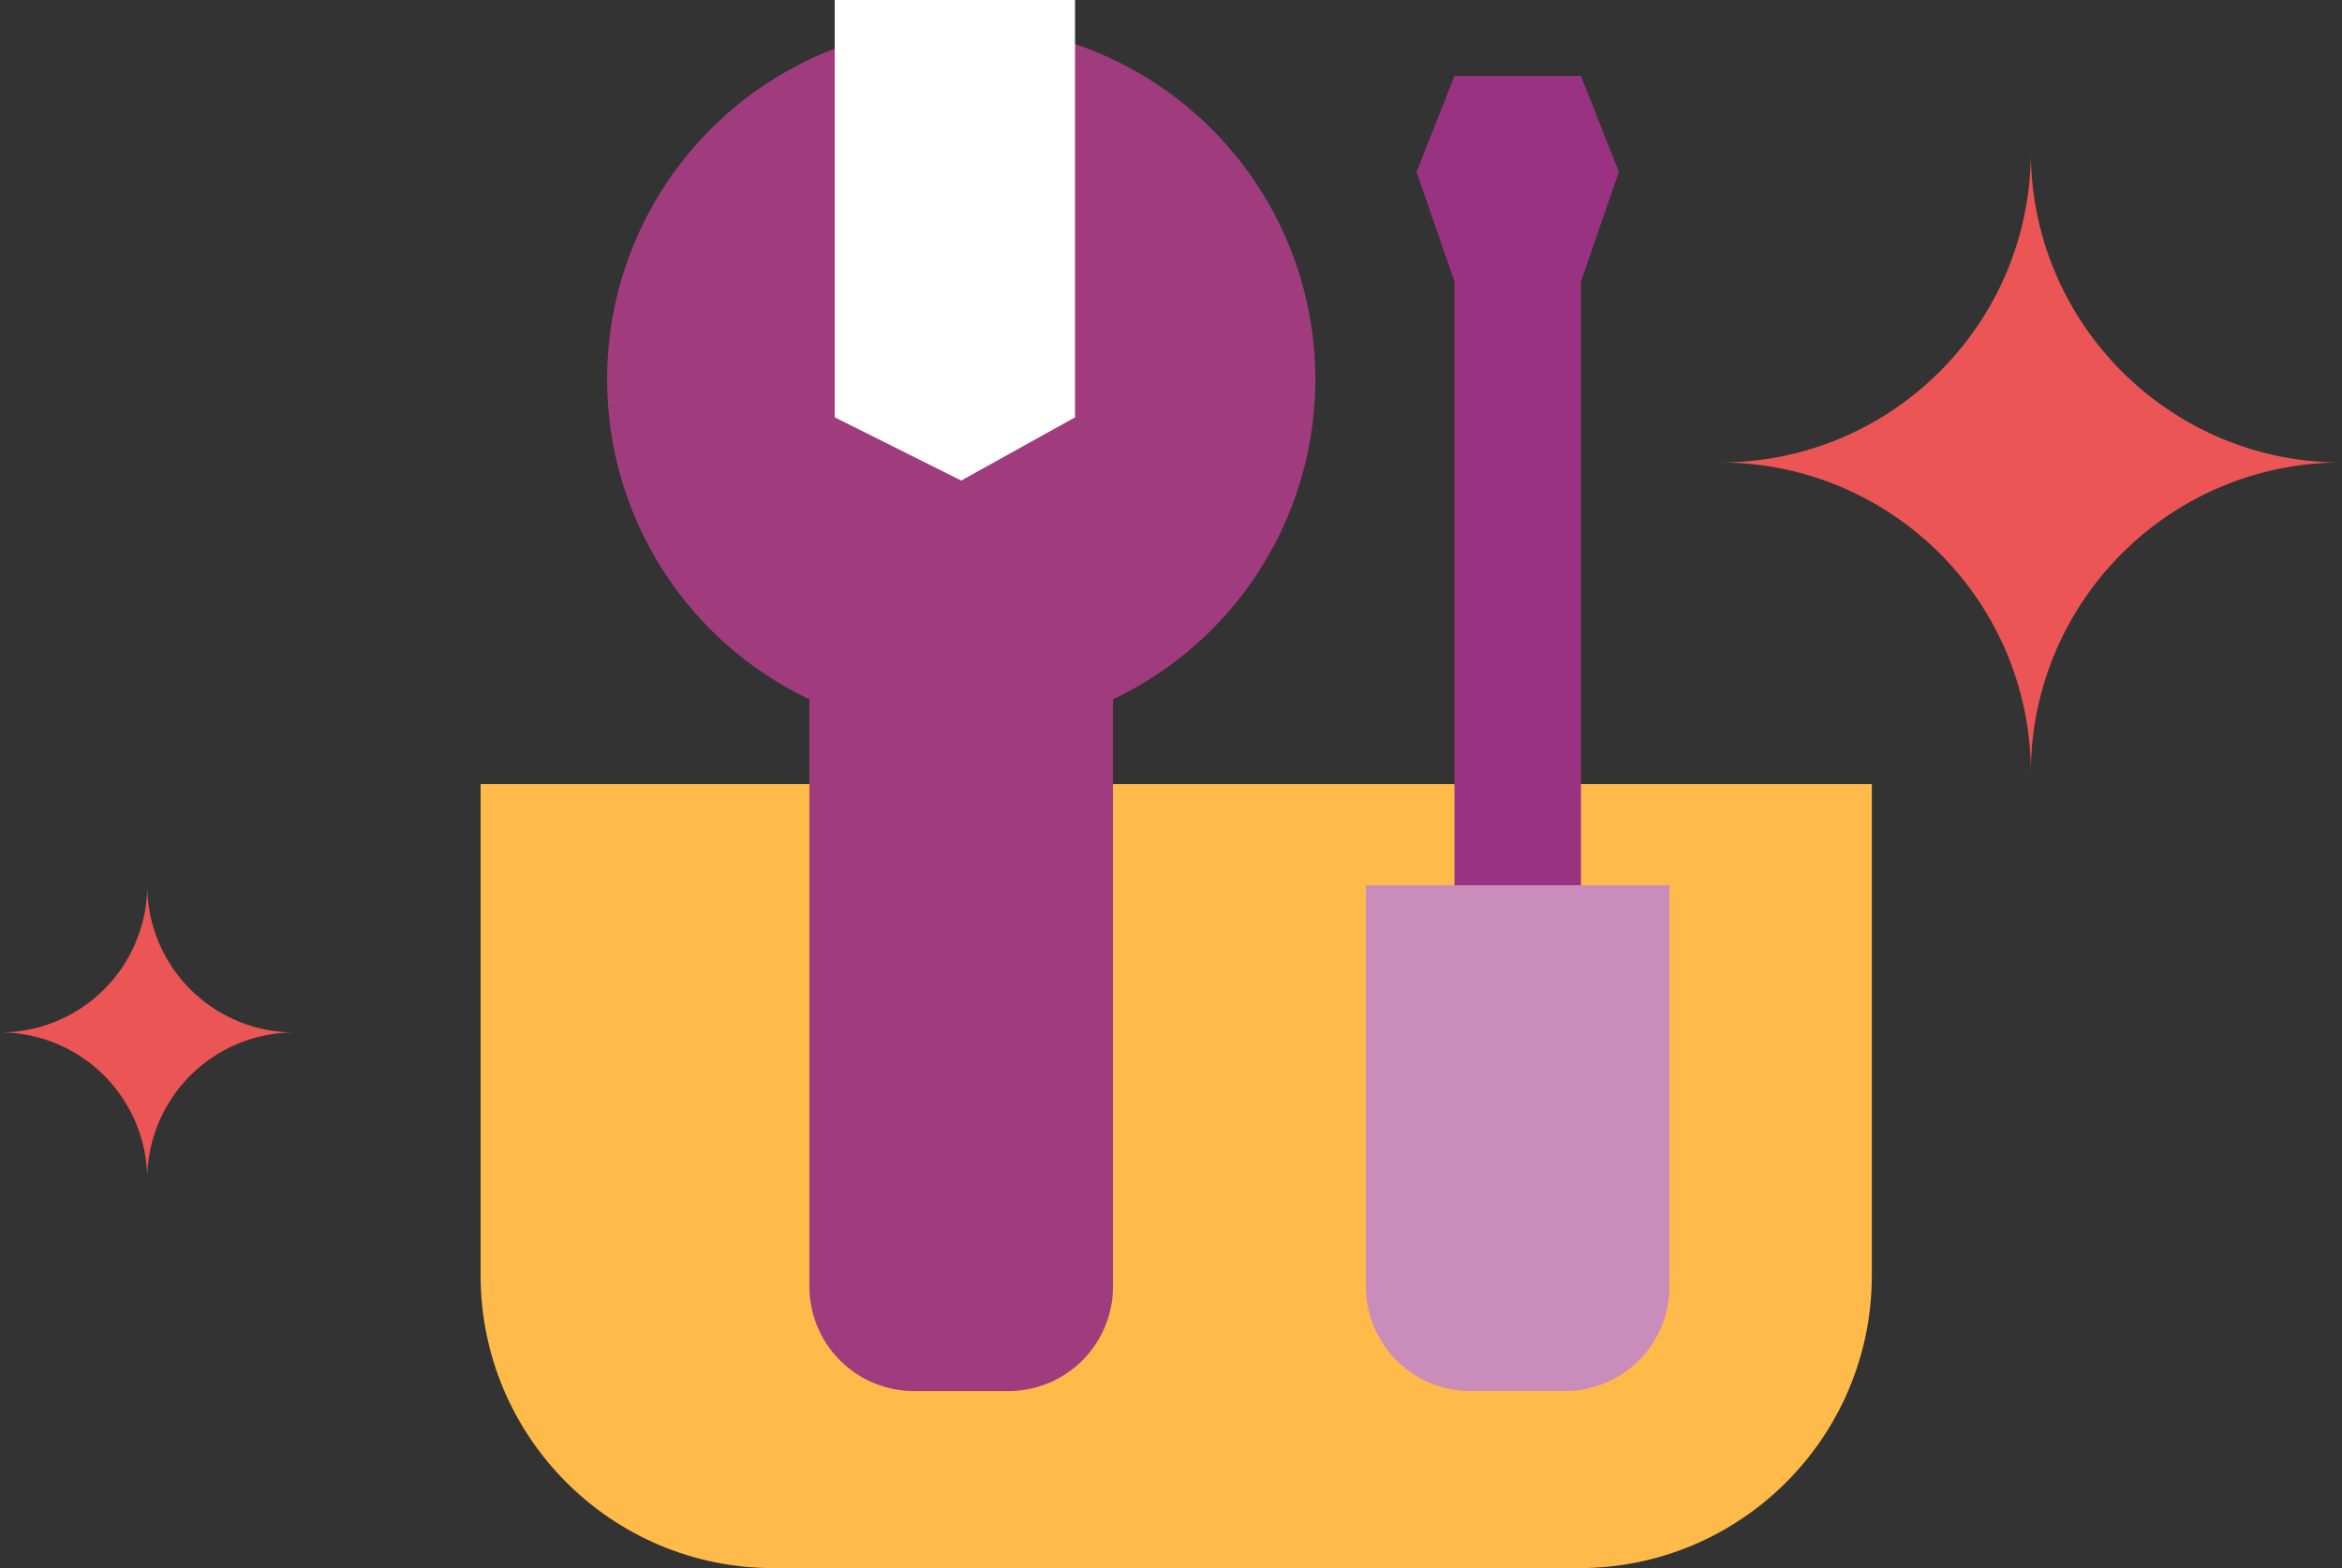 <svg width="112" height="75" fill="none" xmlns="http://www.w3.org/2000/svg"><rect width="100%" height="100%" fill="#333333" stroke="none"/><path d="M22.984 37.5h66.532V61c0 7.732-6.268 14-14 14H36.984c-7.732 0-14-6.268-14-14V37.5z" fill="#FFBA4A"/><path d="M65.323 42.339h14.516v19.193a5 5 0 01-5 5h-4.516a5 5 0 01-5-5V42.34z" fill="#CA8CBB"/><path d="M38.71 31.452h14.516v30.08a5 5 0 01-5 5h-4.517a5 5 0 01-5-5v-30.08z" fill="#A03C7D"/><circle cx="45.968" cy="18.145" r="16.936" fill="#A03C7D"/><path d="M69.557 13.47v28.87h6.048V13.47l1.815-5.248-1.815-4.593h-6.048l-1.815 4.593 1.815 5.248z" fill="#993280"/><path d="M45.968 22.984l-6.049-3.024V0h11.492v19.96l-5.443 3.024z" fill="#fff"/><path fill-rule="evenodd" clip-rule="evenodd" d="M14.081 42.339H0v14.08-7.04a7.04 7.04 0 017.04 7.016 7.04 7.04 0 017.016-7.015 7.04 7.04 0 01-7.015-7.015A7.04 7.04 0 010 49.38v-7.04h14.08zM82.258 22.12c8.195 0 14.842-6.634 14.862-14.825.02 8.192 6.667 14.826 14.863 14.826V7.258v29.725-14.862c-8.209 0-14.863 6.654-14.863 14.862 0-8.208-6.654-14.861-14.862-14.862z" fill="#EB5555"/></svg>